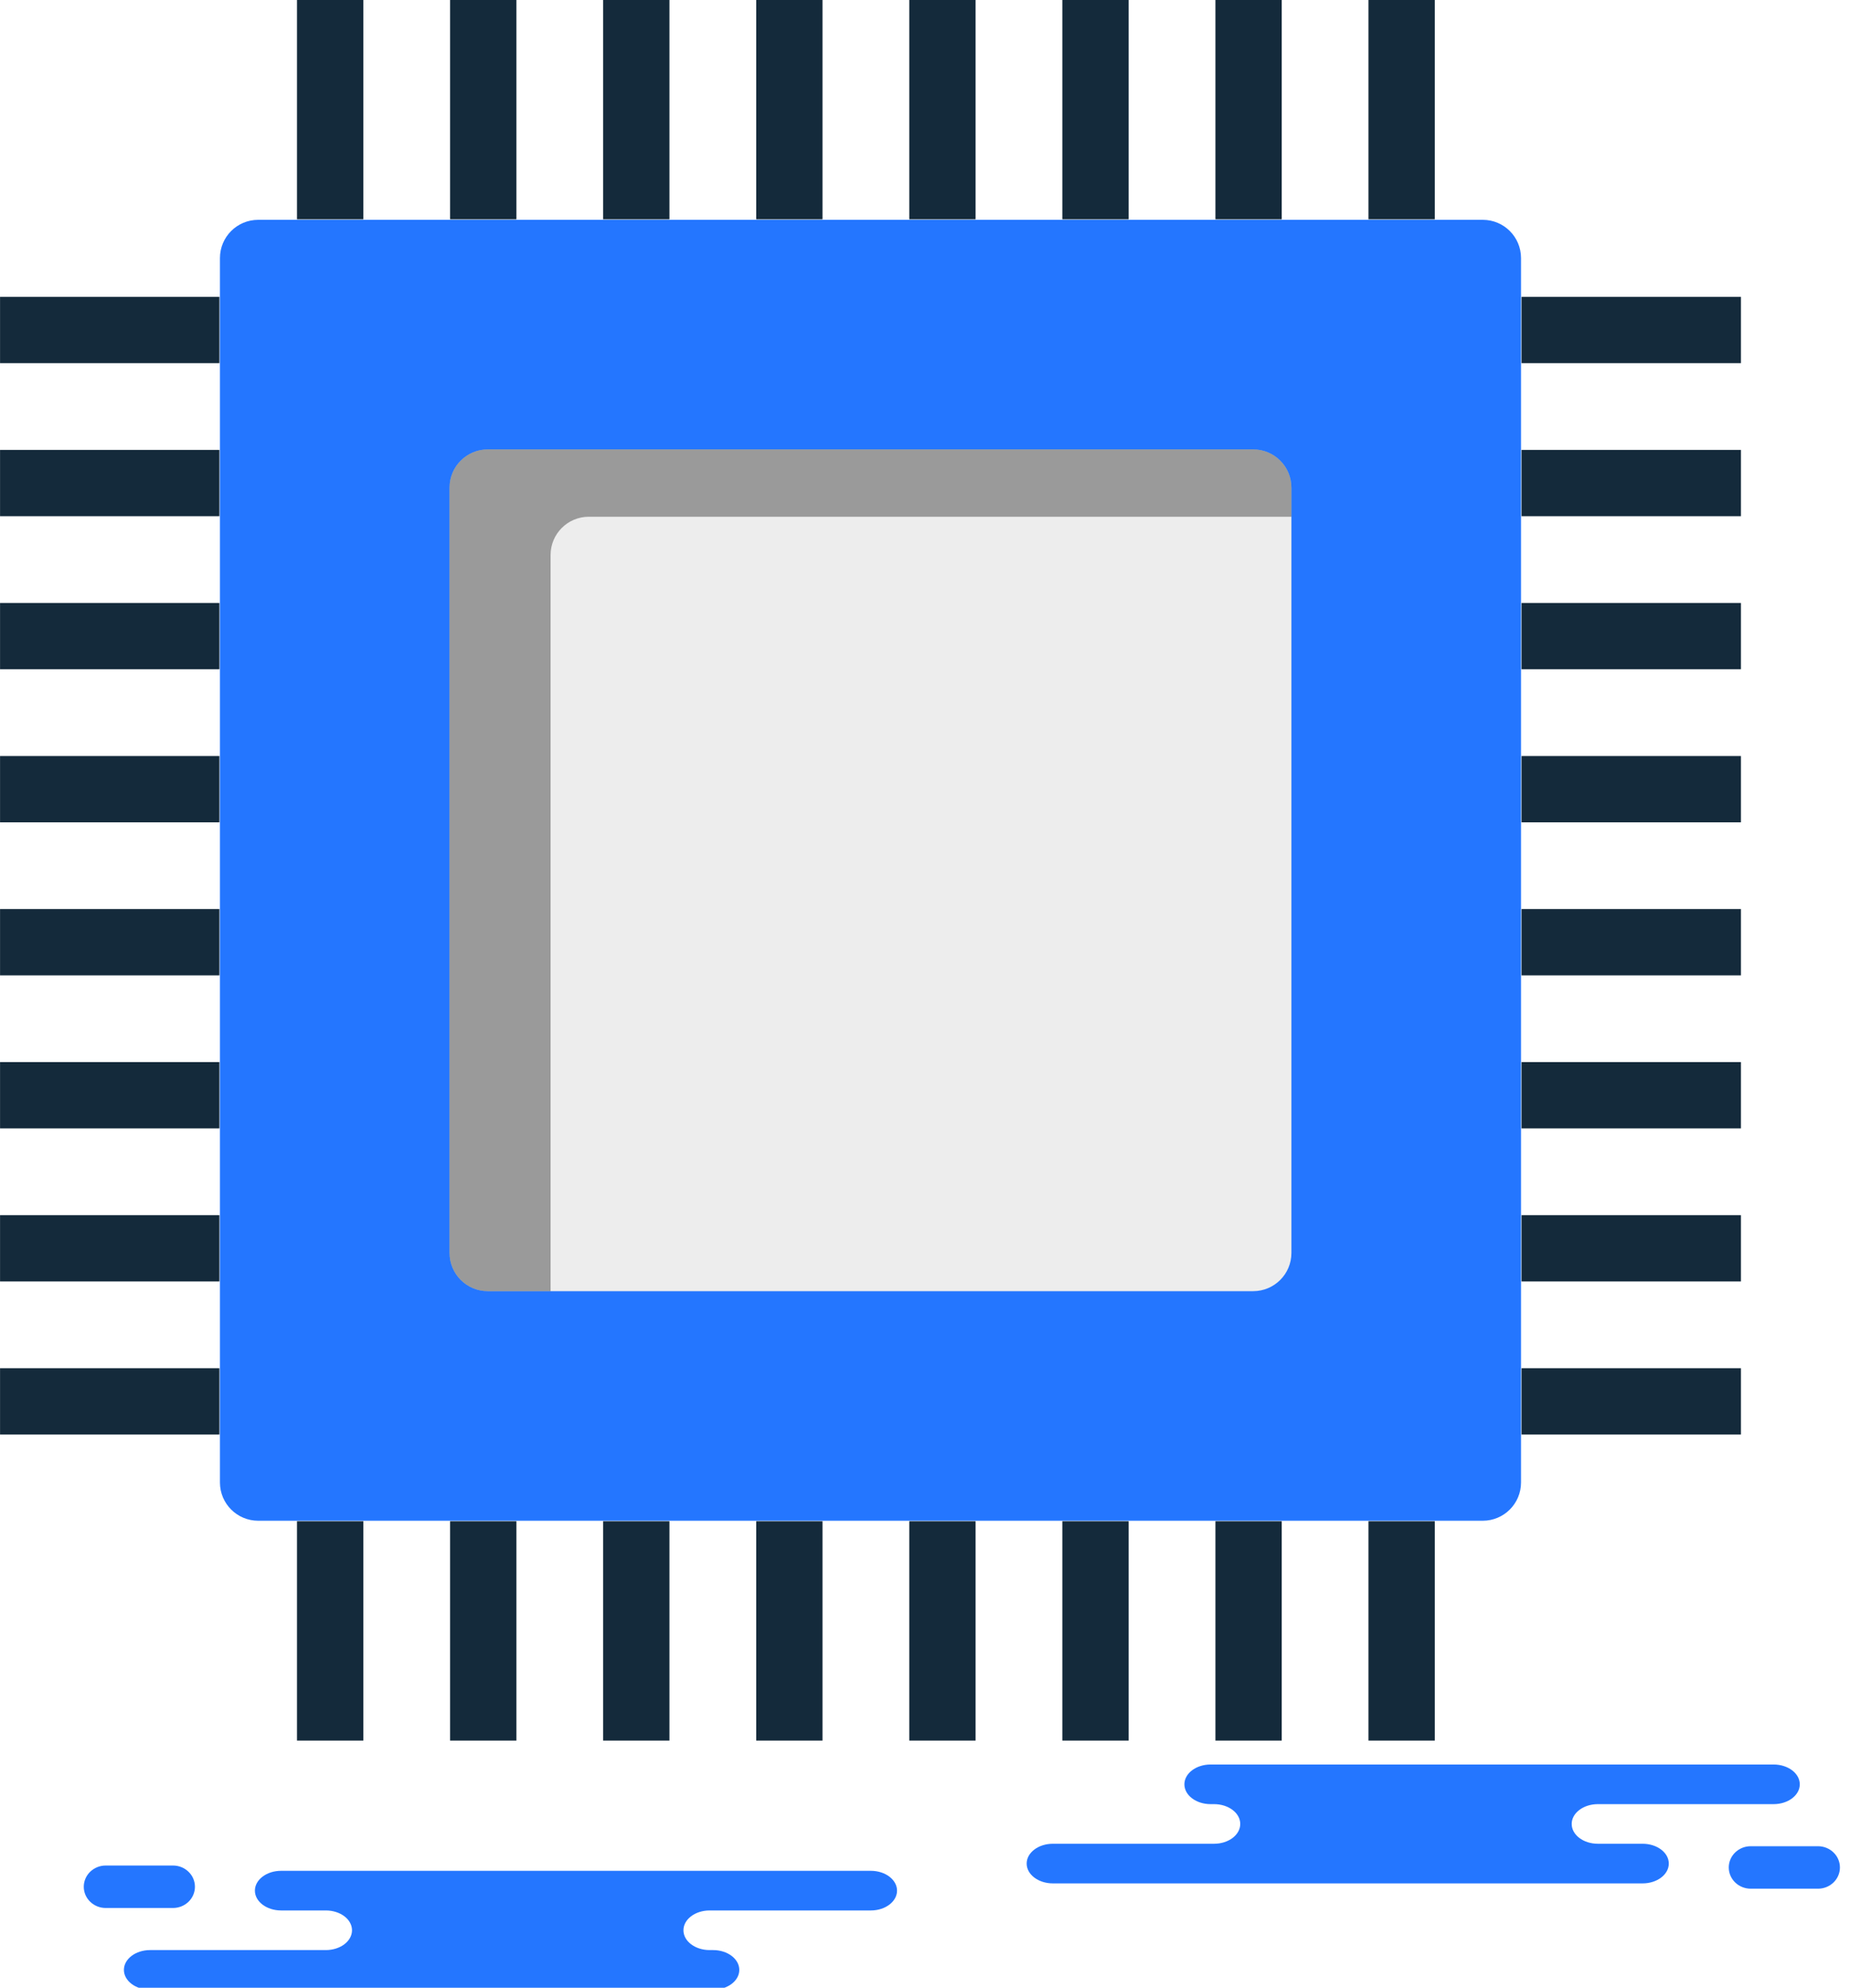 <svg xmlns="http://www.w3.org/2000/svg" xmlns:xlink="http://www.w3.org/1999/xlink" preserveAspectRatio="xMidYMid" width="202" height="217" viewBox="0 0 202 217">
  <defs>
    <style>

      .cls-3 {
        fill: #2476ff;
      }

      .cls-8 {
        fill: #ededed;
      }

      .cls-9 {
        fill: #000000;
        opacity: 0.35;
      }

      .cls-10 {
        fill: #142a3b;
      }
    </style>
  </defs>
  <g id="group-141svg">
    <path d="M140.371,192.630 C140.371,192.630 132.182,192.630 132.182,192.630 C130.603,192.630 129.324,193.599 129.324,194.793 C129.324,195.988 130.603,196.957 132.182,196.957 C132.182,196.957 132.564,196.957 132.564,196.957 C134.142,196.957 135.422,197.925 135.422,199.119 C135.422,200.315 134.142,201.282 132.564,201.282 C132.564,201.282 114.960,201.282 114.960,201.282 C113.381,201.282 112.101,202.251 112.101,203.445 C112.101,204.640 113.381,205.609 114.960,205.609 C114.960,205.609 136.116,205.609 136.116,205.609 C136.116,205.609 179.356,205.609 179.356,205.609 C180.935,205.609 182.215,204.640 182.215,203.445 C182.215,202.251 180.935,201.282 179.356,201.282 C179.356,201.282 174.471,201.282 174.471,201.282 C172.892,201.282 171.612,200.315 171.612,199.119 C171.612,197.925 172.892,196.957 174.471,196.957 C174.471,196.957 193.659,196.957 193.659,196.957 C195.237,196.957 196.517,195.988 196.517,194.793 C196.517,193.599 195.237,192.630 193.659,192.630 C193.659,192.630 192.226,192.630 192.226,192.630 C192.226,192.630 140.371,192.630 140.371,192.630 Z" id="path-1" class="cls-3" fill-rule="evenodd"/>
    <path d="M191.159,206.188 C189.835,206.188 188.762,205.151 188.762,203.870 C188.762,202.590 189.835,201.551 191.159,201.551 C191.159,201.551 198.504,201.551 198.504,201.551 C199.827,201.551 200.900,202.590 200.900,203.870 C200.900,205.151 199.827,206.188 198.504,206.188 C198.504,206.188 191.159,206.188 191.159,206.188 Z" id="path-2" class="cls-3" fill-rule="evenodd"/>
    <path d="M69.676,217.215 C69.676,217.215 77.865,217.215 77.865,217.215 C79.444,217.215 80.723,216.246 80.723,215.053 C80.723,213.858 79.444,212.889 77.865,212.889 C77.865,212.889 77.484,212.889 77.484,212.889 C75.904,212.889 74.625,211.921 74.625,210.727 C74.625,209.531 75.904,208.564 77.484,208.564 C77.484,208.564 95.087,208.564 95.087,208.564 C96.666,208.564 97.946,207.594 97.946,206.400 C97.946,205.206 96.666,204.236 95.087,204.236 C95.087,204.236 73.932,204.236 73.932,204.236 C73.932,204.236 30.692,204.236 30.692,204.236 C29.113,204.236 27.832,205.206 27.832,206.400 C27.832,207.594 29.113,208.564 30.692,208.564 C30.692,208.564 35.577,208.564 35.577,208.564 C37.156,208.564 38.436,209.531 38.436,210.727 C38.436,211.921 37.156,212.889 35.577,212.889 C35.577,212.889 16.388,212.889 16.388,212.889 C14.809,212.889 13.530,213.858 13.530,215.053 C13.530,216.246 14.809,217.215 16.388,217.215 C16.388,217.215 17.821,217.215 17.821,217.215 C17.821,217.215 69.676,217.215 69.676,217.215 Z" id="path-3" class="cls-3" fill-rule="evenodd"/>
    <path d="M18.888,203.658 C20.212,203.658 21.285,204.696 21.285,205.976 C21.285,207.256 20.212,208.294 18.888,208.294 C18.888,208.294 11.543,208.294 11.543,208.294 C10.220,208.294 9.147,207.256 9.147,205.976 C9.147,204.696 10.220,203.658 11.543,203.658 C11.543,203.658 18.888,203.658 18.888,203.658 Z" id="path-4" class="cls-3" fill-rule="evenodd"/>
    <path d="M161.902,166.018 C161.902,166.018 28.194,166.018 28.194,166.018 C25.884,166.018 24.016,164.150 24.016,161.840 C24.016,161.840 24.016,28.176 24.016,28.176 C24.016,25.867 25.884,23.998 28.194,23.998 C28.194,23.998 161.902,23.998 161.902,23.998 C164.211,23.998 166.080,25.867 166.080,28.176 C166.080,28.176 166.080,161.840 166.080,161.840 C166.080,164.150 164.211,166.018 161.902,166.018 Z" id="path-5" class="cls-3" fill-rule="evenodd"/>
    <path d="M136.831,140.956 C136.831,140.956 53.264,140.956 53.264,140.956 C50.954,140.956 49.086,139.087 49.086,136.778 C49.086,136.778 49.086,53.237 49.086,53.237 C49.086,50.929 50.954,49.061 53.264,49.061 C53.264,49.061 136.831,49.061 136.831,49.061 C139.141,49.061 141.010,50.929 141.010,53.237 C141.010,53.237 141.010,136.778 141.010,136.778 C141.010,139.087 139.141,140.956 136.831,140.956 Z" id="path-6" class="cls-8" fill-rule="evenodd"/>
    <path d="M53.264,140.956 C53.264,140.956 60.117,140.956 60.117,140.956 C60.117,140.956 60.117,60.590 60.117,60.590 C60.117,58.281 61.986,56.412 64.296,56.412 C64.296,56.412 141.010,56.412 141.010,56.412 C141.010,56.412 141.010,53.237 141.010,53.237 C141.010,50.929 139.141,49.061 136.831,49.061 C136.831,49.061 53.264,49.061 53.264,49.061 C50.955,49.061 49.086,50.929 49.086,53.237 C49.086,53.237 49.086,136.778 49.086,136.778 C49.086,139.087 50.955,140.956 53.264,140.956 Z" id="path-7" class="cls-9" fill-rule="evenodd"/>
    <path d="M39.670,23.942 C39.670,23.942 32.429,23.942 32.429,23.942 C32.429,23.942 32.429,-0.006 32.429,-0.006 C32.429,-0.006 39.670,-0.006 39.670,-0.006 C39.670,-0.006 39.670,23.942 39.670,23.942 Z" id="path-8" class="cls-10" fill-rule="evenodd"/>
    <path d="M56.384,23.942 C56.384,23.942 49.144,23.942 49.144,23.942 C49.144,23.942 49.144,-0.006 49.144,-0.006 C49.144,-0.006 56.384,-0.006 56.384,-0.006 C56.384,-0.006 56.384,23.942 56.384,23.942 Z" id="path-9" class="cls-10" fill-rule="evenodd"/>
    <path d="M73.097,23.942 C73.097,23.942 65.857,23.942 65.857,23.942 C65.857,23.942 65.857,-0.006 65.857,-0.006 C65.857,-0.006 73.097,-0.006 73.097,-0.006 C73.097,-0.006 73.097,23.942 73.097,23.942 Z" id="path-10" class="cls-10" fill-rule="evenodd"/>
    <path d="M89.810,23.942 C89.810,23.942 82.569,23.942 82.569,23.942 C82.569,23.942 82.569,-0.006 82.569,-0.006 C82.569,-0.006 89.810,-0.006 89.810,-0.006 C89.810,-0.006 89.810,23.942 89.810,23.942 Z" id="path-11" class="cls-10" fill-rule="evenodd"/>
    <path d="M106.523,23.942 C106.523,23.942 99.282,23.942 99.282,23.942 C99.282,23.942 99.282,-0.006 99.282,-0.006 C99.282,-0.006 106.523,-0.006 106.523,-0.006 C106.523,-0.006 106.523,23.942 106.523,23.942 Z" id="path-12" class="cls-10" fill-rule="evenodd"/>
    <path d="M123.238,23.942 C123.238,23.942 115.996,23.942 115.996,23.942 C115.996,23.942 115.996,-0.006 115.996,-0.006 C115.996,-0.006 123.238,-0.006 123.238,-0.006 C123.238,-0.006 123.238,23.942 123.238,23.942 Z" id="path-13" class="cls-10" fill-rule="evenodd"/>
    <path d="M139.950,23.942 C139.950,23.942 132.710,23.942 132.710,23.942 C132.710,23.942 132.710,-0.006 132.710,-0.006 C132.710,-0.006 139.950,-0.006 139.950,-0.006 C139.950,-0.006 139.950,23.942 139.950,23.942 Z" id="path-14" class="cls-10" fill-rule="evenodd"/>
    <path d="M156.663,23.942 C156.663,23.942 149.422,23.942 149.422,23.942 C149.422,23.942 149.422,-0.006 149.422,-0.006 C149.422,-0.006 156.663,-0.006 156.663,-0.006 C156.663,-0.006 156.663,23.942 156.663,23.942 Z" id="path-15" class="cls-10" fill-rule="evenodd"/>
    <path d="M39.670,190.020 C39.670,190.020 32.429,190.020 32.429,190.020 C32.429,190.020 32.429,166.073 32.429,166.073 C32.429,166.073 39.670,166.073 39.670,166.073 C39.670,166.073 39.670,190.020 39.670,190.020 Z" id="path-16" class="cls-10" fill-rule="evenodd"/>
    <path d="M56.384,190.020 C56.384,190.020 49.144,190.020 49.144,190.020 C49.144,190.020 49.144,166.073 49.144,166.073 C49.144,166.073 56.384,166.073 56.384,166.073 C56.384,166.073 56.384,190.020 56.384,190.020 Z" id="path-17" class="cls-10" fill-rule="evenodd"/>
    <path d="M73.097,190.020 C73.097,190.020 65.857,190.020 65.857,190.020 C65.857,190.020 65.857,166.073 65.857,166.073 C65.857,166.073 73.097,166.073 73.097,166.073 C73.097,166.073 73.097,190.020 73.097,190.020 Z" id="path-18" class="cls-10" fill-rule="evenodd"/>
    <path d="M89.810,190.020 C89.810,190.020 82.569,190.020 82.569,190.020 C82.569,190.020 82.569,166.073 82.569,166.073 C82.569,166.073 89.810,166.073 89.810,166.073 C89.810,166.073 89.810,190.020 89.810,190.020 Z" id="path-19" class="cls-10" fill-rule="evenodd"/>
    <path d="M106.523,190.020 C106.523,190.020 99.282,190.020 99.282,190.020 C99.282,190.020 99.282,166.073 99.282,166.073 C99.282,166.073 106.523,166.073 106.523,166.073 C106.523,166.073 106.523,190.020 106.523,190.020 Z" id="path-20" class="cls-10" fill-rule="evenodd"/>
    <path d="M123.238,190.020 C123.238,190.020 115.996,190.020 115.996,190.020 C115.996,190.020 115.996,166.073 115.996,166.073 C115.996,166.073 123.238,166.073 123.238,166.073 C123.238,166.073 123.238,190.020 123.238,190.020 Z" id="path-21" class="cls-10" fill-rule="evenodd"/>
    <path d="M139.950,190.020 C139.950,190.020 132.710,190.020 132.710,190.020 C132.710,190.020 132.710,166.073 132.710,166.073 C132.710,166.073 139.950,166.073 139.950,166.073 C139.950,166.073 139.950,190.020 139.950,190.020 Z" id="path-22" class="cls-10" fill-rule="evenodd"/>
    <path d="M156.663,190.020 C156.663,190.020 149.422,190.020 149.422,190.020 C149.422,190.020 149.422,166.073 149.422,166.073 C149.422,166.073 156.663,166.073 156.663,166.073 C156.663,166.073 156.663,190.020 156.663,190.020 Z" id="path-23" class="cls-10" fill-rule="evenodd"/>
    <path d="M23.959,156.605 C23.959,156.605 0.005,156.605 0.005,156.605 C0.005,156.605 0.005,149.365 0.005,149.365 C0.005,149.365 23.959,149.365 23.959,149.365 C23.959,149.365 23.959,156.605 23.959,156.605 Z" id="path-24" class="cls-10" fill-rule="evenodd"/>
    <path d="M23.959,139.896 C23.959,139.896 0.005,139.896 0.005,139.896 C0.005,139.896 0.005,132.656 0.005,132.656 C0.005,132.656 23.959,132.656 23.959,132.656 C23.959,132.656 23.959,139.896 23.959,139.896 Z" id="path-25" class="cls-10" fill-rule="evenodd"/>
    <path d="M23.959,123.189 C23.959,123.189 0.005,123.189 0.005,123.189 C0.005,123.189 0.005,115.949 0.005,115.949 C0.005,115.949 23.959,115.949 23.959,115.949 C23.959,115.949 23.959,123.189 23.959,123.189 Z" id="path-26" class="cls-10" fill-rule="evenodd"/>
    <path d="M23.959,106.480 C23.959,106.480 0.005,106.480 0.005,106.480 C0.005,106.480 0.005,99.240 0.005,99.240 C0.005,99.240 23.959,99.240 23.959,99.240 C23.959,99.240 23.959,106.480 23.959,106.480 Z" id="path-27" class="cls-10" fill-rule="evenodd"/>
    <path d="M23.959,89.772 C23.959,89.772 0.005,89.772 0.005,89.772 C0.005,89.772 0.005,82.532 0.005,82.532 C0.005,82.532 23.959,82.532 23.959,82.532 C23.959,82.532 23.959,89.772 23.959,89.772 Z" id="path-28" class="cls-10" fill-rule="evenodd"/>
    <path d="M23.959,73.064 C23.959,73.064 0.005,73.064 0.005,73.064 C0.005,73.064 0.005,65.825 0.005,65.825 C0.005,65.825 23.959,65.825 23.959,65.825 C23.959,65.825 23.959,73.064 23.959,73.064 Z" id="path-29" class="cls-10" fill-rule="evenodd"/>
    <path d="M23.959,56.356 C23.959,56.356 0.005,56.356 0.005,56.356 C0.005,56.356 0.005,49.116 0.005,49.116 C0.005,49.116 23.959,49.116 23.959,49.116 C23.959,49.116 23.959,56.356 23.959,56.356 Z" id="path-30" class="cls-10" fill-rule="evenodd"/>
    <path d="M23.959,39.648 C23.959,39.648 0.005,39.648 0.005,39.648 C0.005,39.648 0.005,32.409 0.005,32.409 C0.005,32.409 23.959,32.409 23.959,32.409 C23.959,32.409 23.959,39.648 23.959,39.648 Z" id="path-31" class="cls-10" fill-rule="evenodd"/>
    <path d="M190.091,156.605 C190.091,156.605 166.137,156.605 166.137,156.605 C166.137,156.605 166.137,149.365 166.137,149.365 C166.137,149.365 190.091,149.365 190.091,149.365 C190.091,149.365 190.091,156.605 190.091,156.605 Z" id="path-32" class="cls-10" fill-rule="evenodd"/>
    <path d="M190.091,139.896 C190.091,139.896 166.137,139.896 166.137,139.896 C166.137,139.896 166.137,132.656 166.137,132.656 C166.137,132.656 190.091,132.656 190.091,132.656 C190.091,132.656 190.091,139.896 190.091,139.896 Z" id="path-33" class="cls-10" fill-rule="evenodd"/>
    <path d="M190.091,123.189 C190.091,123.189 166.137,123.189 166.137,123.189 C166.137,123.189 166.137,115.949 166.137,115.949 C166.137,115.949 190.091,115.949 190.091,115.949 C190.091,115.949 190.091,123.189 190.091,123.189 Z" id="path-34" class="cls-10" fill-rule="evenodd"/>
    <path d="M190.091,106.480 C190.091,106.480 166.137,106.480 166.137,106.480 C166.137,106.480 166.137,99.240 166.137,99.240 C166.137,99.240 190.091,99.240 190.091,99.240 C190.091,99.240 190.091,106.480 190.091,106.480 Z" id="path-35" class="cls-10" fill-rule="evenodd"/>
    <path d="M190.091,89.772 C190.091,89.772 166.137,89.772 166.137,89.772 C166.137,89.772 166.137,82.532 166.137,82.532 C166.137,82.532 190.091,82.532 190.091,82.532 C190.091,82.532 190.091,89.772 190.091,89.772 Z" id="path-36" class="cls-10" fill-rule="evenodd"/>
    <path d="M190.091,73.064 C190.091,73.064 166.137,73.064 166.137,73.064 C166.137,73.064 166.137,65.825 166.137,65.825 C166.137,65.825 190.091,65.825 190.091,65.825 C190.091,65.825 190.091,73.064 190.091,73.064 Z" id="path-37" class="cls-10" fill-rule="evenodd"/>
    <path d="M190.091,56.356 C190.091,56.356 166.137,56.356 166.137,56.356 C166.137,56.356 166.137,49.116 166.137,49.116 C166.137,49.116 190.091,49.116 190.091,49.116 C190.091,49.116 190.091,56.356 190.091,56.356 Z" id="path-38" class="cls-10" fill-rule="evenodd"/>
    <path d="M190.091,39.648 C190.091,39.648 166.137,39.648 166.137,39.648 C166.137,39.648 166.137,32.409 166.137,32.409 C166.137,32.409 190.091,32.409 190.091,32.409 C190.091,32.409 190.091,39.648 190.091,39.648 Z" id="path-39" class="cls-10" fill-rule="evenodd"/>
  </g>
</svg>
